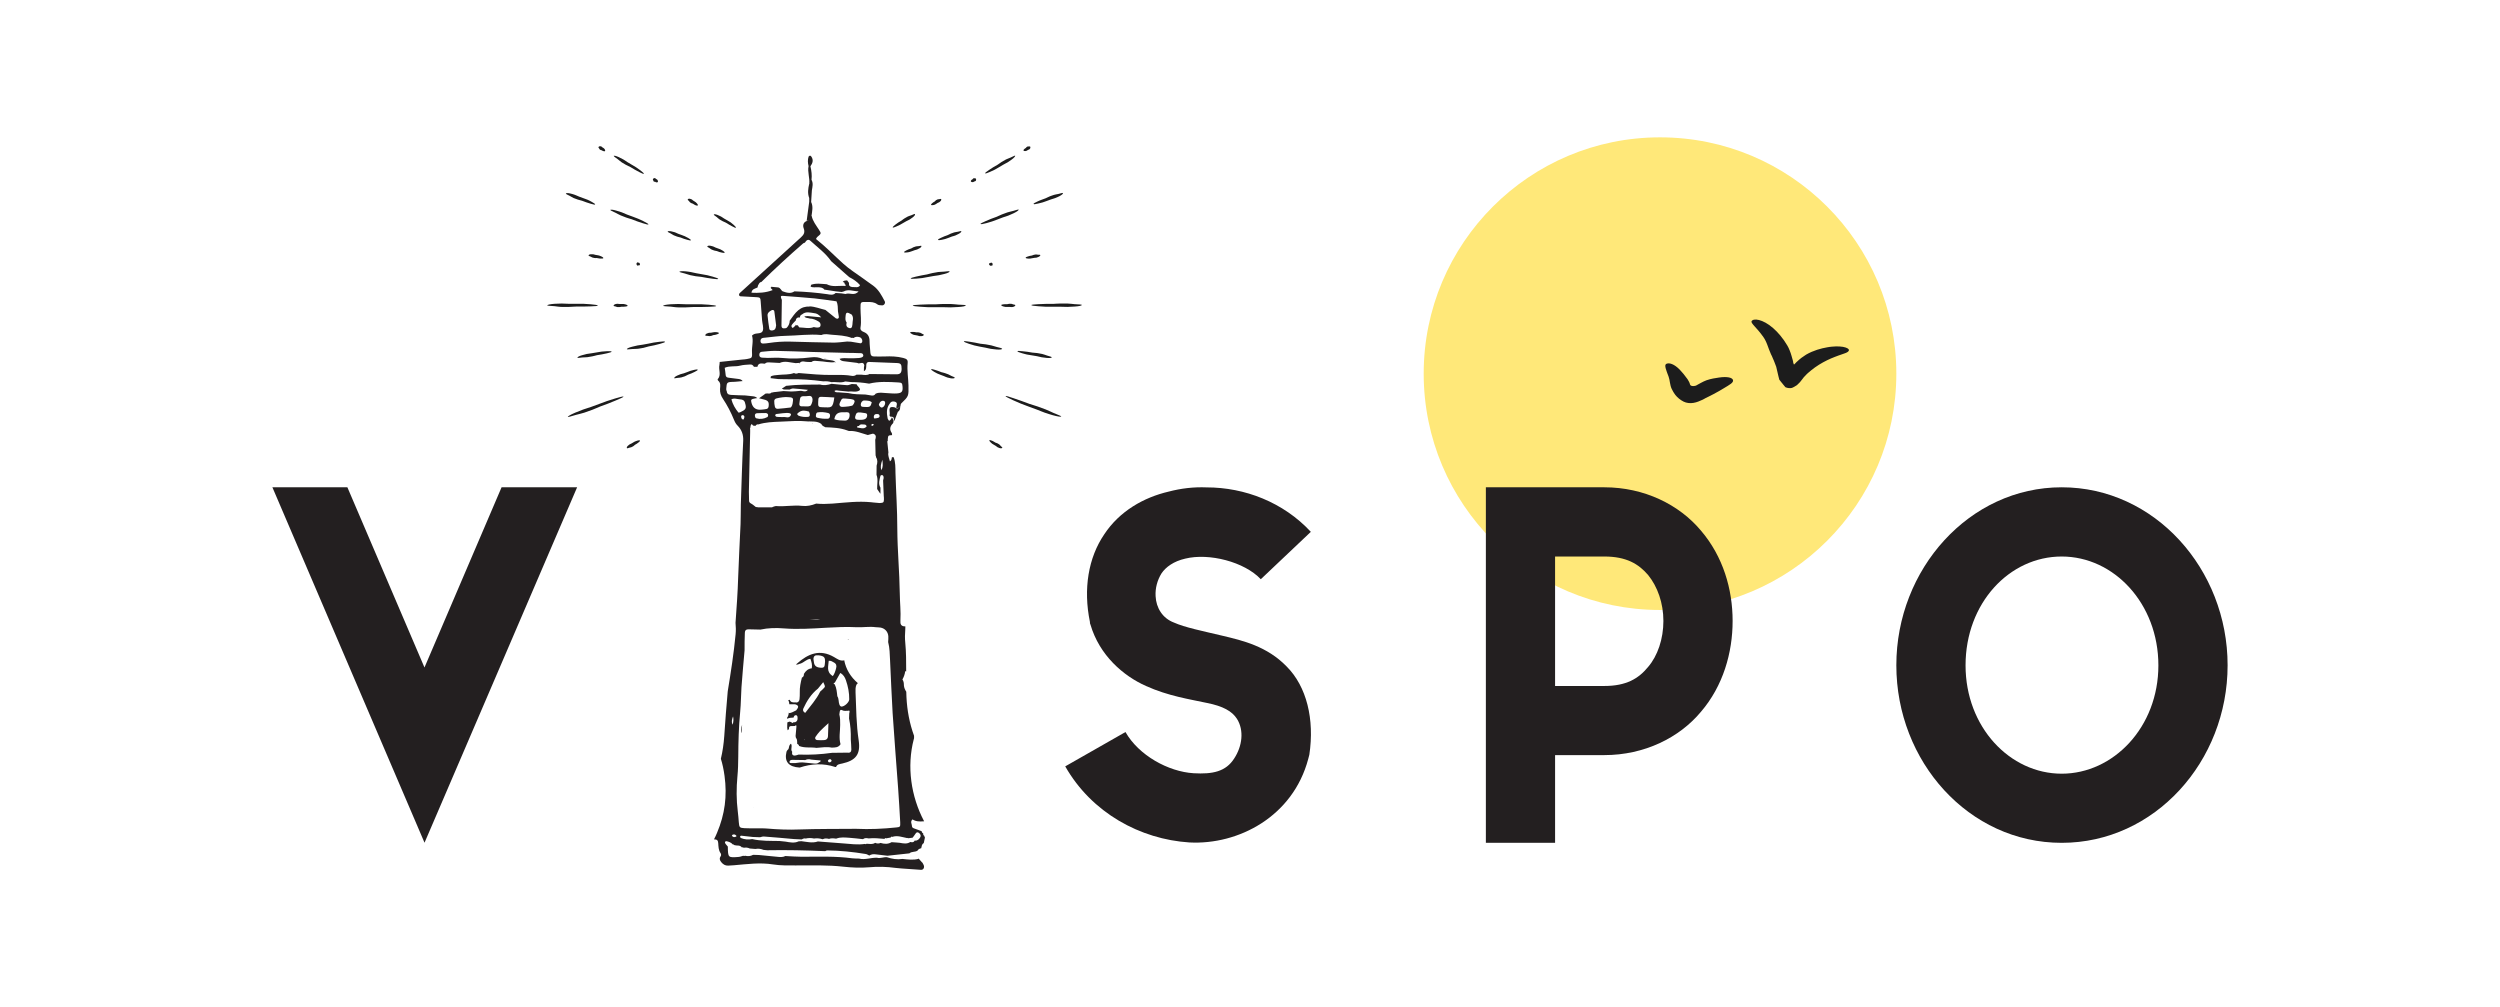 <?xml version="1.0" encoding="UTF-8"?>
<svg id="Layer_1" xmlns="http://www.w3.org/2000/svg" version="1.1" viewBox="0 0 273.04 110">
  <!-- Generator: Adobe Illustrator 29.7.1, SVG Export Plug-In . SVG Version: 2.1.1 Build 8)  -->
  <defs>
    <style>
      .st0 {
        fill: #1c1c1c;
      }

      .st1 {
        fill: #ffe879;
      }

      .st2 {
        fill: #231f20;
      }
    </style>
  </defs>
  <circle class="st1" cx="181.3" cy="40.81" r="25.81"/>
  <g>
    <g>
      <g>
        <path class="st2" d="M46.37,92.05l-16.62-38.83h8.19l8.42,19.68,8.42-19.68h8.25l-16.67,38.83h0Z"/>
        <path class="st2" d="M143.18,58.07l-5.48,5.19c-1.79-1.9-5.65-2.89-8.25-2.25-1.27.29-2.13.92-2.6,1.62-.46.75-.69,1.62-.64,2.48.06,1.27.75,2.42,2.02,2.89,1.15.52,3.12.92,5.31,1.44,2.19.52,4.85,1.15,6.98,3.35,2.19,2.19,3.06,5.77,2.48,9.64l-.06.23-.06.23c-1.67,6.29-7.62,9.4-12.98,9.12-5.37-.35-10.67-3.23-13.56-8.31l6.58-3.75c1.44,2.54,4.67,4.33,7.44,4.5,2.08.12,3.52-.17,4.44-1.62.87-1.33,1.1-3.06.29-4.33-.52-.81-1.5-1.38-3.29-1.73-1.85-.4-4.21-.75-6.64-1.85-2.48-1.1-5.08-3.35-6.06-6.69l-.06-.17v-.12c-.75-3.64-.17-7.04,1.56-9.58,1.67-2.54,4.33-4.04,7.04-4.67,1.33-.35,2.71-.52,4.15-.46,4.15,0,8.37,1.62,11.37,4.85h0Z"/>
        <path class="st2" d="M162.28,53.22h12.93c4.38,0,8.19,1.9,10.56,4.73,2.42,2.83,3.46,6.4,3.46,9.87s-1.04,7.1-3.46,9.92c-2.36,2.83-6.17,4.73-10.56,4.73h-5.37v9.58h-7.56v-38.83h0ZM169.84,74.92h5.37c2.42,0,3.75-.81,4.79-2.08,1.04-1.21,1.67-3.06,1.67-5.02s-.64-3.75-1.67-5.02c-1.04-1.21-2.37-2.02-4.79-2.02h-5.37v14.14h0Z"/>
        <path class="st2" d="M225.17,53.22c10.16,0,18.12,8.94,18.12,19.44s-7.96,19.39-18.12,19.39-18.06-8.89-18.06-19.39,7.96-19.44,18.06-19.44h0ZM214.67,72.67c0,6.75,4.85,11.83,10.5,11.83s10.56-5.08,10.56-11.83-4.85-11.89-10.56-11.89-10.5,5.08-10.5,11.89h0Z"/>
      </g>
      <g>
        <g>
          <path class="st0" d="M109.47,48.9c-.04.07-.15.08-.29.04-.07-.02-.14-.05-.22-.09-.07-.03-.12-.1-.19-.14-.07-.04-.14-.08-.2-.12-.07-.04-.14-.08-.2-.12-.07-.05-.13-.11-.18-.16-.1-.1-.16-.19-.13-.23s.11-.01.25.04c.07.02.14.06.21.1.07.03.13.08.2.12.07.04.16.04.22.08.07.04.14.08.2.12.07.05.11.13.17.18.11.09.18.15.16.19h0Z"/>
          <g>
            <path class="st0" d="M104.28,41.25c-.01.07-.18.1-.42.07-.11-.02-.25-.05-.39-.09-.12-.03-.24-.1-.37-.15-.12-.04-.25-.09-.37-.14-.12-.05-.25-.09-.37-.15-.13-.06-.25-.13-.35-.19-.2-.12-.33-.22-.31-.27.02-.05.17,0,.39.06.11.03.23.08.37.12.12.04.24.1.36.14.12.04.26.05.38.1.13.04.25.09.36.13.13.05.24.14.35.18.21.09.36.14.35.18h0Z"/>
            <path class="st0" d="M115.91,45.48c-.01.07-.38.02-.92-.13-.26-.07-.56-.17-.89-.28-.28-.09-.56-.23-.87-.34-.29-.1-.58-.21-.87-.32-.3-.12-.59-.22-.87-.33-.32-.13-.6-.26-.85-.37-.51-.23-.83-.4-.81-.45s.36.06.89.24c.26.08.55.19.87.3.28.1.57.21.87.32.29.11.6.17.88.28.3.11.59.22.87.32.32.12.6.28.85.38.51.21.85.34.84.38h0Z"/>
            <path class="st0" d="M100.89,36.57c-.01.08-.1.13-.24.14-.07,0-.14,0-.22,0-.07,0-.14-.05-.21-.06-.07-.01-.14-.02-.21-.04-.07-.02-.15-.02-.21-.04-.08-.02-.14-.06-.2-.09-.12-.06-.2-.12-.19-.17s.1-.06.23-.06c.06,0,.14,0,.22.01.07,0,.14.03.21.04.07.01.15-.02.22,0,.07.02.14.02.21.04.08.02.14.08.2.11.12.05.2.08.2.12h0Z"/>
            <path class="st0" d="M109.45,38.09c0,.08-.25.11-.62.08-.18-.01-.38-.04-.61-.07-.19-.03-.39-.09-.6-.13-.2-.04-.4-.07-.6-.11-.21-.04-.41-.08-.6-.13-.22-.06-.42-.12-.59-.18-.35-.11-.57-.22-.56-.27.01-.05.25-.01.61.04.18.03.38.06.6.1.19.04.39.08.59.12.2.04.41.03.6.07.2.04.41.07.59.11.22.05.41.13.58.17.35.08.58.14.58.18h0Z"/>
            <path class="st0" d="M114.87,39.02c-.01.08-.23.1-.56.07-.16-.01-.34-.04-.54-.07-.17-.03-.35-.09-.53-.12-.18-.03-.36-.06-.54-.09-.18-.04-.37-.06-.54-.09-.2-.04-.37-.1-.53-.14-.32-.09-.52-.17-.51-.22,0-.05.22-.04.55,0,.16.01.34.04.54.06.17.02.35.06.54.09.18.03.37.02.54.05.18.04.37.06.54.1.2.04.37.13.52.17.31.09.52.15.51.19h0Z"/>
            <path class="st0" d="M105.48,33.35c0,.08-.31.15-.82.18-.24.02-.52.03-.83.04-.26,0-.54-.02-.83-.02-.28,0-.56,0-.83,0-.29,0-.57,0-.83,0-.31-.01-.59-.03-.83-.05-.5-.03-.82-.08-.82-.13s.32-.07.82-.1c.24-.01.52-.02.83-.03.26,0,.54,0,.83,0s.55-.05.83-.04c.29,0,.57,0,.83,0,.3,0,.59.06.83.07.5.02.82.04.82.08h0Z"/>
            <path class="st0" d="M110.89,33.33c0,.08-.08.14-.21.18-.06.02-.14.03-.22.03-.07,0-.14-.02-.22-.02-.07,0-.14,0-.22,0-.08,0-.15,0-.22,0-.08-.01-.15-.03-.22-.05-.13-.03-.22-.08-.22-.14s.08-.07.21-.09c.06-.01.14-.02.22-.02.07,0,.14,0,.22,0,.07,0,.14-.04.22-.04.08,0,.15,0,.22,0,.08,0,.15.06.22.07.13.02.21.04.22.08h0Z"/>
            <path class="st0" d="M118.15,33.3c.01.08-.3.15-.78.18-.23.02-.5.03-.79.04-.25,0-.52-.02-.79-.02-.26,0-.53,0-.79,0-.27,0-.54,0-.79,0-.29-.01-.56-.03-.79-.05-.48-.03-.78-.08-.78-.13s.31-.07.78-.1c.23-.01.5-.02.79-.03.25,0,.52,0,.79,0s.53-.05.79-.04c.27,0,.54,0,.79,0,.29,0,.56.06.79.07.47.02.78.04.79.08h0Z"/>
            <path class="st0" d="M103.71,29.64c.02.07-.2.19-.57.28-.17.05-.38.1-.6.14-.19.04-.4.05-.61.09-.2.04-.41.08-.61.11-.21.03-.41.08-.61.11-.22.03-.44.04-.62.06-.37.03-.62.03-.63-.02-.01-.05.22-.11.58-.2.18-.04.38-.09.6-.13.19-.04.4-.07.61-.11.2-.04.4-.12.6-.15.21-.03.41-.08.61-.11.22-.03.44-.02.62-.04.37-.04.61-.07.62-.03h0Z"/>
            <path class="st0" d="M108.41,28.79c.01.07,0,.15-.02.19-.01.02-.03.03-.05.04-.02,0-.04-.02-.06-.01-.02,0-.04.01-.06.01-.02,0-.04.01-.06,0-.02,0-.04-.03-.06-.04-.04-.03-.07-.07-.08-.12-.01-.05,0-.07.04-.1.01-.01.03-.02.05-.03.02,0,.04,0,.06,0s.03-.05.05-.05.04,0,.06,0c.02,0,.05.05.07.06.04.02.06.03.07.07h0Z"/>
            <path class="st0" d="M113.62,27.84c.02.07-.06.16-.2.22-.06.03-.14.05-.22.08-.07.02-.16,0-.23.02-.08.01-.15.03-.23.04-.08.01-.16.03-.23.04-.09,0-.17,0-.24,0-.14,0-.24-.04-.25-.09-.01-.05.08-.09.21-.13.07-.02.14-.04.23-.07.07-.02.15-.02.23-.04.08-.01.15-.07.22-.08.08-.01.16-.03.23-.04.09,0,.17.03.24.03.14,0,.23,0,.24.04h0Z"/>
            <path class="st0" d="M100.63,26.86c.03.07-.05.17-.21.26-.07.04-.16.09-.26.13-.08.04-.19.04-.28.08-.09.03-.18.07-.27.1-.1.03-.18.07-.27.09-.1.03-.2.04-.29.05-.17.03-.3.02-.31-.03s.08-.1.24-.19c.08-.04.17-.08.26-.12.08-.03.18-.06.27-.09.09-.03.17-.11.26-.14.09-.03.18-.07.27-.09.1-.03.21-.01.3-.03.17-.03.28-.06.3-.02h0Z"/>
            <path class="st0" d="M104.99,25.25c.03.07-.09.19-.3.3-.1.06-.22.11-.35.17-.11.05-.25.07-.37.11-.12.04-.24.1-.36.14-.13.04-.25.1-.37.13-.14.04-.27.07-.38.09-.23.05-.39.06-.41,0s.12-.12.33-.22c.1-.05.22-.1.36-.16.11-.05.24-.09.36-.13.12-.04.23-.13.35-.17.13-.04.25-.09.37-.13.14-.04.28-.04.39-.07.23-.06.37-.09.39-.06h0Z"/>
            <path class="st0" d="M111.25,22.89c.03.07-.18.22-.52.39-.17.08-.37.17-.59.26-.19.08-.4.13-.6.2-.2.08-.4.16-.6.23-.21.07-.41.16-.6.22-.22.07-.43.13-.61.18-.37.1-.62.14-.64.09-.02-.05.21-.15.56-.31.17-.08.37-.16.59-.25.19-.08.39-.14.6-.22.2-.07.38-.19.58-.26.21-.07.41-.16.6-.22.22-.08.44-.1.62-.16.37-.11.6-.18.62-.15h0Z"/>
            <path class="st0" d="M116.09,21.09c.03.07-.12.2-.39.34-.13.07-.28.13-.45.2-.14.06-.31.09-.47.15-.15.06-.31.12-.46.17-.16.05-.31.12-.46.16-.17.05-.34.09-.48.12-.29.07-.48.1-.5.04-.02-.05.15-.13.42-.26.13-.06.28-.13.45-.19.14-.06.3-.11.46-.17.15-.06.29-.15.45-.21.16-.05.31-.12.46-.16.17-.06.35-.06.48-.1.28-.08.47-.13.48-.1h0Z"/>
            <path class="st0" d="M99.93,23.4c.04.06-.06.2-.26.35-.09.07-.21.15-.33.23-.11.07-.24.11-.36.18-.11.07-.23.14-.35.2-.12.07-.23.14-.35.2-.13.07-.26.12-.37.17-.22.1-.38.15-.41.11s.09-.15.28-.3c.09-.07.21-.15.33-.24.11-.07.23-.14.35-.21.11-.07.21-.18.33-.24.12-.07.24-.14.35-.2.13-.07.28-.09.39-.14.22-.1.37-.16.39-.13h0Z"/>
            <path class="st0" d="M102.79,21.74c.03.07,0,.16-.08.24-.04.04-.09.07-.14.11-.04.03-.11.04-.16.07-.05.03-.1.07-.15.1-.06.03-.1.07-.16.09-.06.03-.13.04-.19.05-.11.03-.2.01-.22-.03-.02-.05.03-.09.11-.17.04-.04.09-.07.14-.11.05-.03.1-.06.15-.09.05-.03.08-.1.13-.13.06-.03.11-.07.17-.09.07-.03.15-.01.2-.03.11-.03.19-.04.2,0h0Z"/>
            <path class="st0" d="M106.58,19.51c.04.07.04.14.01.2-.01.03-.03.05-.06.07-.02.02-.06.01-.09.03-.02.02-.05.03-.08.04-.03.01-.05.03-.08.04-.03,0-.07,0-.1,0-.06,0-.12-.03-.14-.07-.03-.05,0-.08.03-.13.02-.02.04-.04.07-.07.02-.02.05-.03.08-.04s.03-.07.06-.08c.03-.01.05-.03.08-.04.03-.01.08.02.11.02.06,0,.1,0,.12.02h0Z"/>
            <path class="st0" d="M110.87,16.99c.04.06-.1.23-.37.43-.13.09-.28.2-.45.31-.15.09-.32.16-.48.26-.16.09-.31.19-.47.28-.17.09-.32.19-.47.27-.18.09-.35.17-.5.23-.3.14-.51.2-.54.16-.03-.05.15-.17.42-.36.13-.09.29-.19.46-.3.15-.09.31-.18.47-.27.16-.09.29-.22.45-.31.16-.09.32-.19.47-.27.18-.09.36-.14.51-.21.29-.14.49-.24.51-.21h0Z"/>
            <path class="st0" d="M112.51,16.02c.04.06.03.15-.01.21-.02.03-.05.06-.09.09-.03.02-.08.02-.11.04-.03.02-.07.04-.1.06-.04.02-.07.05-.11.06-.04.01-.09.01-.13.02-.08,0-.14-.01-.17-.06s0-.08.06-.14c.02-.03.06-.06.09-.08.03-.02.07-.04.1-.06.03-.02.05-.08.08-.1.04-.02.07-.04.11-.06.04-.02.1,0,.14,0,.07-.01.12-.02.14,0h0Z"/>
          </g>
        </g>
        <g>
          <path class="st0" d="M68.47,48.95c-.04-.06,0-.17.11-.27.05-.05.11-.1.19-.15.06-.04.14-.06.21-.1.07-.04.13-.08.2-.12.07-.04.14-.09.21-.11.08-.03.16-.06.23-.08.14-.04.24-.05.27,0,.03.05-.04.11-.15.2-.05.04-.12.09-.19.14-.06.04-.13.08-.2.12-.07.04-.11.12-.18.15-.07.04-.14.08-.21.11-.08.04-.17.03-.24.06-.13.05-.22.08-.24.05h0Z"/>
          <g>
            <path class="st0" d="M73.64,41.3c-.02-.07.11-.18.32-.28.1-.05.23-.1.36-.15.11-.04.25-.06.37-.1.12-.04.24-.09.36-.13.13-.04.25-.1.36-.14.14-.04.27-.07.38-.1.23-.06.39-.07.41-.02.02.05-.11.12-.32.23-.1.05-.22.11-.36.17-.11.05-.24.09-.37.14-.12.05-.23.13-.36.18-.13.04-.25.09-.38.12-.14.04-.28.03-.4.05-.23.04-.39.06-.4.03h0Z"/>
            <path class="st0" d="M62.02,45.54c-.03-.07.29-.25.8-.47.25-.1.54-.22.86-.34.27-.1.58-.18.88-.29.29-.11.58-.22.87-.32.3-.11.59-.22.87-.32.32-.11.62-.2.88-.28.53-.16.89-.25.91-.2s-.31.19-.82.41c-.25.11-.54.22-.86.35-.27.11-.57.21-.87.32-.29.11-.57.26-.86.36-.3.11-.59.22-.87.31-.32.11-.64.16-.9.24-.53.16-.88.26-.9.22h0Z"/>
            <path class="st0" d="M77.03,36.63c-.01-.07.06-.16.18-.21.06-.03.13-.05.21-.07.07-.02.14,0,.22-.01.07-.01.14-.03.21-.04.07,0,.14-.03.21-.03.08,0,.16,0,.22.01.13.01.22.04.23.1s-.07.08-.19.13c-.06.02-.13.04-.21.06-.07.02-.14.02-.21.03-.07.01-.13.07-.21.08-.07,0-.14.03-.21.03-.08,0-.16-.03-.22-.03-.13,0-.22,0-.22-.04h0Z"/>
            <path class="st0" d="M68.47,38.14c-.02-.07.2-.18.56-.27.17-.04.37-.09.59-.14.19-.04.4-.05.6-.09.2-.04.4-.08.6-.11.21-.04.4-.09.59-.12.22-.03.43-.06.6-.08.36-.05.6-.06.62,0s-.21.12-.57.23c-.17.05-.37.1-.59.15-.19.04-.39.08-.6.12-.2.04-.39.12-.59.16-.21.03-.41.08-.6.1-.22.03-.43.01-.61.03-.36.03-.6.06-.61.02h0Z"/>
            <path class="st0" d="M63.06,39.08c-.02-.07.17-.19.49-.28.15-.05.33-.09.53-.14.17-.04.36-.04.54-.08.18-.03.36-.07.54-.09.19-.03.37-.07.54-.09.2-.02.39-.03.55-.04.33-.02.55,0,.55.05s-.2.1-.52.18c-.15.04-.33.07-.53.11-.17.03-.35.06-.54.09-.18.03-.35.11-.53.13-.18.03-.36.07-.53.09-.2.03-.39.01-.55.03-.32.04-.53.07-.54.03h0Z"/>
            <path class="st0" d="M72.43,33.41c0-.08.32-.14.82-.18.24-.01.52-.02.83-.03.26,0,.54.02.83.03.28,0,.56,0,.83,0,.29,0,.57,0,.83,0,.3.01.59.04.83.05.5.04.82.09.82.14s-.32.07-.82.09c-.24.01-.52.02-.83.02-.26,0-.54,0-.83,0-.27,0-.55.04-.83.04-.29,0-.57,0-.83,0-.3,0-.59-.06-.83-.08-.5-.03-.82-.05-.82-.08h0Z"/>
            <path class="st0" d="M67.02,33.39c0-.08.08-.14.21-.18.06-.02.14-.03.22-.03.07,0,.14.02.22.02s.14,0,.22,0c.08,0,.15,0,.22,0,.08.01.15.03.22.05.13.03.21.08.21.14s-.09.07-.22.09c-.06.01-.14.02-.22.02-.07,0-.14,0-.22,0s-.14.04-.22.04c-.08,0-.15,0-.22,0-.08,0-.15-.06-.22-.07-.13-.03-.21-.04-.22-.08h0Z"/>
            <path class="st0" d="M59.77,33.36c0-.08.3-.14.78-.18.23-.01.5-.02.79-.03.25,0,.52.02.79.03.26,0,.53,0,.79,0,.27,0,.54,0,.79,0,.29.01.56.03.79.05.48.04.78.09.79.14,0,.06-.31.07-.78.09-.23.01-.5.02-.79.02-.25,0-.52,0-.79,0-.26,0-.53.04-.79.04-.27,0-.54,0-.79,0-.29,0-.56-.06-.79-.08-.47-.03-.78-.05-.79-.08h0Z"/>
            <path class="st0" d="M74.2,29.7c0-.08.26-.1.63-.07.18.02.39.04.61.08.19.03.39.1.6.13.2.04.41.07.61.11.21.04.42.07.61.11.22.05.42.11.6.16.36.1.59.19.58.24-.01.05-.25.03-.62-.02-.18-.02-.39-.05-.61-.09-.19-.03-.4-.08-.61-.11-.2-.04-.41-.03-.61-.07-.21-.04-.41-.07-.61-.12-.22-.05-.42-.14-.59-.18-.36-.09-.59-.15-.59-.19h0Z"/>
            <path class="st0" d="M69.5,28.84c.01-.07.05-.14.09-.17.02-.01.04-.02.06-.02.02,0,.03.03.05.03s.04,0,.06.01c.02,0,.04,0,.05.01.02.01.03.04.05.06.03.04.04.09.03.14-.01.05-.03.07-.07.08-.02,0-.04.01-.06.01-.02,0-.03,0-.06-.01-.02,0-.04.04-.06.03-.02,0-.04,0-.05-.01-.02-.01-.03-.07-.04-.08-.03-.03-.05-.05-.04-.09h0Z"/>
            <path class="st0" d="M64.28,27.9c.01-.07.11-.13.26-.13.07,0,.15,0,.24,0,.07,0,.15.05.23.06.08.01.16.02.23.04.08.02.16.02.23.05.08.03.16.06.22.09.13.06.21.12.2.18-.01.05-.1.05-.25.05-.07,0-.15,0-.23-.02-.07,0-.15-.03-.23-.04-.08-.01-.16.02-.24,0-.08-.02-.16-.03-.23-.05-.08-.02-.15-.09-.22-.11-.13-.05-.22-.08-.21-.12h0Z"/>
            <path class="st0" d="M77.26,26.91c.02-.07.15-.1.33-.07.08.01.18.04.28.07.09.02.17.09.26.12.09.03.18.06.27.1.09.04.19.06.27.1.1.05.18.1.25.14.15.09.24.17.22.22-.02.05-.13.03-.3,0-.08-.02-.18-.04-.28-.07-.09-.03-.18-.07-.27-.1-.09-.03-.2-.02-.29-.06-.09-.04-.19-.07-.27-.1-.1-.04-.17-.12-.25-.17-.15-.08-.25-.14-.24-.17h0Z"/>
            <path class="st0" d="M72.91,25.3c.02-.07.19-.08.42-.03.11.02.24.06.38.1.12.04.23.11.36.16.12.04.25.09.36.13.12.05.25.09.36.14.13.06.25.13.35.18.21.11.33.21.31.26-.02.05-.17.01-.39-.05-.11-.03-.24-.07-.37-.11-.12-.04-.24-.09-.36-.14-.12-.04-.26-.05-.38-.1-.12-.05-.25-.09-.36-.14-.13-.06-.24-.15-.34-.2-.21-.1-.34-.17-.33-.21h0Z"/>
            <path class="st0" d="M66.65,22.94c.02-.07.28-.05.65.06.18.05.39.12.61.19.19.07.38.17.59.25.2.07.4.15.6.22.2.08.41.15.6.23.22.09.41.19.58.27.35.17.56.3.54.35-.02.05-.26-.02-.62-.13-.18-.06-.38-.12-.6-.2-.19-.07-.39-.15-.6-.23-.2-.07-.41-.11-.61-.19-.2-.08-.41-.15-.59-.23-.22-.09-.4-.21-.57-.29-.35-.16-.57-.26-.56-.3h0Z"/>
            <path class="st0" d="M61.81,21.14c.02-.07.23-.07.51,0,.14.03.3.08.47.14.15.05.29.13.45.19.15.06.31.11.46.17.16.06.32.11.46.17.17.07.31.15.44.22.26.14.42.25.4.3-.02.05-.2,0-.49-.08-.14-.04-.3-.09-.47-.15-.15-.05-.3-.11-.46-.17-.15-.06-.32-.07-.47-.13-.16-.06-.31-.11-.46-.17-.17-.07-.3-.18-.43-.24-.27-.13-.44-.21-.42-.25h0Z"/>
            <path class="st0" d="M77.95,23.44c.03-.07.2-.05.43.04.11.04.24.1.37.17.11.06.22.15.34.22.12.07.24.13.35.2.12.08.24.14.35.21.12.09.23.18.32.26.19.16.29.29.26.33-.03.04-.17-.03-.38-.14-.1-.05-.22-.12-.35-.19-.11-.06-.22-.14-.34-.21-.11-.07-.25-.1-.37-.17-.12-.07-.24-.13-.35-.2-.12-.08-.22-.19-.31-.26-.2-.14-.33-.23-.31-.27h0Z"/>
            <path class="st0" d="M75.11,21.79c.03-.07.12-.11.24-.08.06.01.12.03.18.06.06.02.1.08.15.12.05.03.11.06.16.1.05.04.11.06.15.1.05.04.09.09.13.13.07.08.12.16.09.21-.02.05-.1.03-.21,0-.05-.02-.11-.04-.17-.08-.05-.03-.1-.07-.15-.1-.05-.03-.13-.03-.17-.06-.05-.03-.1-.06-.15-.09-.05-.04-.08-.11-.12-.15-.08-.07-.14-.11-.13-.15h0Z"/>
            <path class="st0" d="M71.31,19.56c.04-.07.1-.11.17-.11.03,0,.06,0,.09.02.03,0,.04.05.07.07.03.01.05.03.08.04.02.02.06.03.07.05.02.03.04.06.05.09.03.06.03.12,0,.16s-.07.04-.12.04c-.03,0-.06-.01-.09-.02-.03-.01-.05-.03-.08-.05-.03-.01-.07,0-.1,0-.02-.02-.05-.03-.07-.05-.02-.02-.02-.08-.04-.11-.03-.05-.05-.08-.03-.11h0Z"/>
            <path class="st0" d="M67.02,17.04c.03-.07.25-.02.56.12.14.07.31.15.49.25.15.08.3.2.46.3.16.09.32.18.47.28.16.1.32.19.47.28.17.11.32.22.45.32.27.2.42.35.4.39-.03.05-.22-.05-.51-.19-.14-.07-.31-.16-.48-.26-.15-.08-.31-.18-.47-.28-.16-.09-.34-.15-.49-.24-.16-.1-.32-.19-.47-.28-.17-.11-.3-.25-.43-.34-.27-.19-.44-.31-.43-.35h0Z"/>
            <path class="st0" d="M65.37,16.06c.04-.07.11-.1.19-.09.04,0,.08.02.12.03.04.01.06.06.09.08.03.02.07.04.1.06.03.02.07.04.1.07.03.03.06.07.08.1.04.07.06.13.03.18s-.08.04-.15.02c-.04,0-.08-.02-.12-.04-.03-.02-.07-.04-.1-.06-.03-.02-.09,0-.12-.03-.03-.02-.07-.04-.1-.07-.03-.03-.04-.09-.07-.12-.05-.06-.08-.1-.06-.13h0Z"/>
          </g>
        </g>
        <g>
          <path class="st2" d="M88.4,23.9c.04-.13.09-.26.23-.32.07-.51.2-1.02-.04-1.52.02-.42.05-.85.08-1.27.06-.38.17-.77-.04-1.15.06-.5,0-.99-.12-1.48.24-.33.36-.68.1-1.06-.03-.05-.1-.1-.14-.1-.06,0-.14.06-.16.11-.11.34-.09.69,0,1.03-.14.65.15,1.28.07,1.93.02-.04.04-.07.07-.11-.01.04-.03.08-.07.11-.12.52-.2,1.04,0,1.56,0,.13,0,.27,0,.4-.09.7-.19,1.39-.28,2.09.17.01.25-.08.29-.22h0Z"/>
          <g>
            <path class="st2" d="M91.88,59.93h0s0,0,0,0h0s0-.01.01-.01c0,0-.01.01-.02.02h0Z"/>
            <path class="st2" d="M82.3,88.17s0-.01.01-.02c-.01,0-.02,0-.02,0,0,0,0,0,0,0,0,0,0,0,0,0,0,0,0,.01,0,.02h0Z"/>
            <path class="st2" d="M92.64,69.8s-.03.06-.05.09c.04,0,.07,0,.07-.02,0-.02-.01-.05-.02-.07h0Z"/>
            <path class="st2" d="M91.88,59.93s.03.02.04.03c.01,0,.02-.02.03-.03h-.07s0,0,0,0Z"/>
            <path class="st2" d="M96.49,58.67l.08-.04s-.06.02-.09.02c0,0,0,.01,0,.02h0Z"/>
            <path class="st2" d="M89.49,64.67s0,0,0,.01c.03,0,.07,0,.1,0,0,0,0,0,0,0h-.1,0Z"/>
            <path class="st2" d="M85.75,63.43s0,0,0,0h0s0,0,0,0Z"/>
            <path class="st2" d="M88.7,46.31s.03-.04.04-.05c-.03-.01-.06-.02-.08-.04.01.01.03.02.04.03,0,.02,0,.04,0,.06h0Z"/>
            <path class="st2" d="M83.41,55.63s.02.03.03.04h0s-.02-.03-.03-.04h0Z"/>
            <path class="st2" d="M94.88,91.73h0s0-.01,0-.02c0,0,0,.01,0,.02Z"/>
            <path class="st2" d="M100.71,94.2c-.12-.14-.24-.28-.36-.41-.59.17-1.19.08-1.78.02-.59.09-1.15,0-1.71-.19h0c-.36-.03-.71.16-1.07.06h0c-.66-.03-1.31.26-1.97.09-.25-.01-.5,0-.74-.03-1.83-.25-3.68-.17-5.52-.17-.6,0-1.2-.05-1.8-.08h0c-.29.16-.61.11-.91.08-.65-.06-1.3-.12-1.96-.19-.21,0-.43-.01-.64-.02-.28.16-.58.17-.88.1l-.1.03-.1-.03h0c-.06.02-.11.03-.16.05-.11.04-.23.07-.34.08-1.16.09-1.16.08-1.18-1.13-.1-.13-.23-.25-.3-.39-.05-.09.04-.22.14-.2.26.05.52.14.71.36.06-.02.11,0,.14.06.08.02.16.03.24.05.23,0,.45,0,.6.21h.02c.07-.03.13-.02.19.04.23-.05.45-.02.66.08.21.02.41.03.62.05.31-.07.6-.01.88.1.13.01.27.02.4.04,2.11-.04,4.23.01,6.34.1.07-.03.13-.08.19-.08,1.42.01,2.83.16,4.23.39.14.02.26.11.39.17h0c.22-.15.46-.17.72-.13.42.05.85.1,1.27.15.8-.09,1.59-.17,2.39-.26.25-.23.62-.11.89-.3h0c.08-.16.24-.22.4-.26h0c.06-.21.05-.44.28-.56h0c.04-.21.09-.42.13-.62-.06-.04-.08-.09-.04-.15-.12-.06-.17-.16-.15-.29h0c-.1-.05-.16-.12-.16-.23-.27-.1-.53-.22-.8-.3-.15-.05-.27-.11-.27-.27,0-.23-.22-.47.06-.73.36.24.78.25,1.21.21.02,0,.04,0,.06,0-1.44-2.72-1.91-5.99-1.13-8.97.01-.04.02-.07.03-.11,0-.09,0-.17,0-.26-.49-1.34-.76-2.77-.83-4.23,0-.19-.01-.38-.02-.58h0c-.13-.21-.24-.43-.26-.7,0-.22-.02-.45-.16-.64.15-.28.27-.58.3-.9.04,0,.08,0,.11.02,0-1.05,0-2.1-.1-3.14-.05-.48-.04-.95,0-1.43,0-.12,0-.23.01-.35,0,0-.01,0-.02,0-.45.01-.55-.25-.52-.62.06-1-.06-1.99-.07-2.99-.03-2.35-.26-4.71-.27-7.06,0-2.04-.14-4.07-.2-6.11-.01-.57.01-1.15-.2-1.7-.06,0-.13,0-.19,0h0c-.04.15,0,.34-.22.45-.07-.33-.24-.62-.16-.96-.04-.36-.08-.72-.11-1.08h0c-.03-.07-.02-.14.04-.2-.01-.06-.01-.12,0-.19.04-.4.05-.4.47-.43h0c0-.07-.01-.14-.02-.21-.29-.39-.22-.75.11-1.07h0s.07-.1.05-.16c-.03-.17,0-.37-.17-.49h0s-.07.11-.07.17h0c-.21.25-.23.25-.38-.04-.11-.56-.17-1.12.21-1.62.04-.06.08-.12.13-.17.16-.12.33-.1.5-.04.16.06.18.19.15.34-.02.1-.04.21-.06.31.08,0,.15.01.22.02h0c.08-.06.16-.13.24-.19.02-.1.02-.24.08-.3.84-.81.82-.81.8-1.97-.02-.82-.17-1.63-.09-2.45.04-.36-.11-.46-.49-.56-.66-.17-1.33-.19-2.01-.16-.39.02-.79,0-1.18,0-.26,0-.37-.14-.39-.4-.02-.43-.09-.85-.09-1.28,0-.49-.2-.83-.65-1-.22-.09-.38-.22-.34-.47.12-.71,0-1.42,0-2.13s0-.68.75-.67c.39,0,.76,0,1.09.26.13.1.33.1.51.11.22.02.4-.25.3-.44-.33-.63-.66-1.27-1.26-1.71-.37-.27-.76-.53-1.13-.81-.72-.52-1.49-1-2.14-1.59-1-.9-1.93-1.87-2.98-2.7.06-.11.09-.18.14-.22.44-.37.46-.37.17-.81-.3-.47-.66-.91-.78-1.48-.52-.16-.17.54-.52.54-.4.13-.47.49-.36.78.17.45.04.71-.29,1.01-2.2,1.99-4.39,3.99-6.58,5.99-.05.05-.12.09-.15.15-.03.05-.05.14-.03.19.02.05.1.11.15.11.6.04,1.21.06,1.81.1.33.02.38.09.4.48.04.68.09,1.35.15,2.03.03.39.19.81.08,1.15-.14.4-.71.2-1.04.42-.03.02-.06.04-.14.11.18.59-.04,1.22,0,1.86.04.64-.06.59-.55.7-.17.04-.35.04-.53.06-.81.09-1.62.17-2.45.26-.01.14-.01.25-.03.34-.12.51.24,1.08-.19,1.55-.02.02.02.13.06.16.3.25.22.59.2.9-.02.4.08.72.32,1.08.47.71.87,1.47,1.19,2.26.11.27.21.47.42.68.44.45.63.98.6,1.64-.12,2.32-.18,4.64-.26,6.96-.02.71,0,1.43-.03,2.14-.08,1.93-.2,3.86-.26,5.78-.05,1.67-.17,3.34-.29,5,.04.43.05.85.01,1.25-.2,2.1-.52,4.16-.86,6.23-.15,1.63-.27,3.27-.38,4.9-.06.85-.18,1.68-.37,2.47.18.58.31,1.2.4,1.87.3,2.2.04,4.18-.82,6.22-.1.24-.21.48-.33.71.32,0,.44.1.46.4.03.39.02.78.27,1.13.05.07.06.23.01.3-.18.25-.12.46.06.67.19.23.42.38.74.37.21-.01.43-.02.64-.04,1.42-.12,2.84-.32,4.27-.09.81.13,1.64.11,2.46.11,1.75,0,3.5-.06,5.25.14.93.1,1.85.14,2.78.06.97-.09,1.93-.06,2.89.07.21.03.43.04.64.06.71.05,1.43.1,2.14.15.22.01.37-.18.32-.43-.03-.13-.12-.25-.18-.38v.02ZM99.08,91.54l.06-.03.05.04c.16-.02.32-.04.48-.06.1-.14.22-.27.3-.41.11-.19.24-.24.41-.1.14.12.23.28.13.46-.13.21-.29.39-.58.37h-.04c-.1.22-.28.19-.46.15h-.01c-.36.24-.75.16-1.14.09-.11-.01-.21-.02-.32-.03h0c-.19-.01-.38-.03-.56-.04h-.03c-.38.23-.79.21-1.2.08-.2.09-.39.08-.59-.01-.29.2-.61.11-.93.1l-.09.05-.1-.03c-.8.12-1.6,0-2.4-.06-.91-.06-1.82-.14-2.73-.21-.61.21-1.21.04-1.81-.03-.1,0-.2.02-.3.02-.47.22-.94.11-1.41.03-.22-.02-.45-.04-.67-.07h0c-1-.02-2.01.02-2.99-.21-.42.08-.84.05-1.24-.12-.04-.02-.09-.11-.08-.16,0-.04.09-.1.13-.09.42.04.84.09,1.26.14.27.01.53.02.79.03.14-.03.28-.09.41-.08,1.1.08,2.21.18,3.31.28.28.01.56.03.84.04h0c.13-.09.27-.14.43-.1h0c.3-.07.6-.07.9,0h0c.32-.05.64-.02.95.08h0c.22-.12.45-.1.69-.04.24-.09.49-.07.73-.03h.07c.47-.19.96-.12,1.45-.09.49.03.97.1,1.46.15h0c.19-.15.4-.13.61-.08.59-.07,1.17,0,1.75.05.03-.09.09-.11.17-.06.17-.03.33-.06.5-.09.03-.09.08-.12.17-.07.56-.19,1.08.03,1.62.13h0ZM97.2,59.64v.06s-.04-.01-.04-.01l.04-.05ZM96.77,64.72c0,.07,0,.14,0,.21h0c.07.2.19.39.07.61,0,.46.02.92.02,1.38,0,.19-.09.34-.29.4h0c-.73.19-1.45.02-2.17-.05-.19,0-.39,0-.58-.01h0c-.2.22-.46.17-.7.13-.79,0-1.58,0-2.36-.01h0c-.08.01-.15.03-.23.04h0c-.22.12-.44.14-.68.07h0c-.05.02-.1.03-.16.04-.25.18-.55.15-.83.12-.67-.06-1.35-.14-2.02-.22-.73,0-1.47-.01-2.2-.02h0c-.7,0-1.4.01-2.1.02-.97.1-.99.09-1.05-.79-.04-.6-.06-1.2.18-1.77h0c-.24-.5-.05-1.02-.06-1.53-.01-.52.11-1.04.18-1.55-.06-.06-.06-.12,0-.18-.02-.04-.03-.08-.04-.12-.15-.48-.09-.96-.01-1.44,0-.07,0-.14,0-.22h0c-.14-.7,0-1.4,0-2.1,0-.42.09-.83.02-1.26-.06-.34.1-.62.48-.7h0c.13-.21.36-.15.55-.19h0c0-.06-.01-.11-.06-.16h0c-.07,0-.14-.02-.2-.06h0c-.17-.13-.33-.28-.51-.37-.15-.08-.21-.17-.21-.32,0-.32-.02-.64-.02-.96.04-2.18.09-4.35.14-6.53h0c0-.1,0-.2,0-.29-.03-.07-.02-.13.02-.19.01-.07.02-.14.03-.21h0c.08-.28.18-.13.27-.01.09.01.18.02.26.03h0c.08-.12.17-.19.32-.16.78-.24,1.59-.27,2.4-.3.98-.04,1.97-.13,2.96-.03.05.04.11.06.17.08-.06-.03-.12-.05-.17-.08.51.03,1.05-.06,1.51.28.08.2.26.27.44.36h0c.81.03,1.63.06,2.4.35.07.02.14.07.2.06.72-.05,1.37.26,2.04.44h0c.17-.05.34-.09.51-.14h0s.09-.01.13.01c.31.15.25.39.17.65h0c.01.57.03,1.14.04,1.71.03.06.05.13.05.2.19.29.16.6.06.92,0,.33,0,.67-.01,1,.2.51.05,1.03.07,1.55h0c.11.16.22.31.32.47l.04.03v-.65c-.26-.43-.1-.86,0-1.29.01-.04.1-.09.16-.09.05,0,.13.05.15.1.07.17.03.33-.02.5h0c.02.56.05,1.11.07,1.67.01.14.03.28.02.42-.02.32-.06.34-.47.37h0c-.23-.02-.45-.04-.68-.06h0c-.09-.01-.17-.02-.26-.03-1.41-.14-2.81.04-4.21.15-.6.04-1.19.06-1.78,0h0c-.49.2-1.02.31-1.53.25-.95-.11-1.89.1-2.83.02-.13-.01-.27.07-.4.1h0c-.03.07-.05.14-.08.21.29.16.67.05.93.3.38.04.76.08,1.14.12h0c.16-.05.33-.14.48-.13.58.03,1.17.1,1.75.16h0c.34-.02.69-.04,1.03-.07h0c.67-.13,1.32.03,1.98.1.37-.12.74-.2,1.13-.07.26-.04.52-.11.78.01.64-.21,1.29-.13,1.93-.02h0c.24-.14.48-.17.67.08h.01c.41.16.43.19.4.66h0c.02.05.03.1.04.15.16.59.01,1.19,0,1.79.13.42.18.86.1,1.3.14.64.08,1.28,0,1.92.13.37.17.75.08,1.14h0c.07.14.07.28,0,.42.17.43.12.87.02,1.31h-.01ZM82.45,45.41c-.03-.17.08-.27.23-.28.28-.02.57-.01.92-.02,0,0,.07-.01.13.02.09.04.18.11.16.24-.01.06-.03.16-.08.18-.39.21-.8.26-1.23.13-.07-.02-.12-.17-.14-.26h0ZM84.79,45.5c-.05,0-.13-.09-.13-.13,0-.05.06-.14.11-.15.24-.04.49-.06.73-.09.66-.08.98,0,.87.22-.19.4-.56.15-.85.2-.07.01-.14-.01-.08,0-.31-.01-.49,0-.66-.03h0ZM86.31,44.51c-.45.06-.91.1-1.37.14-.16.01-.28-.09-.31-.23-.05-.2-.07-.42-.07-.62,0-.14.09-.25.25-.29.45-.11.9-.16,1.18-.14.61.02.67.09.6.52-.02.14-.03.28-.09.41-.03.09-.12.21-.19.22h0ZM88.35,44.96s.05.11.07.17c.05.18.05.38-.18.4-.35.03-.7,0-1.03-.13h0c-.2-.17-.19-.2.04-.37.35-.27.72-.19,1.09-.08h0ZM87.3,44.12c.01-.18.05-.35.07-.53.02-.21.14-.31.35-.32.11,0,.21,0,.32,0,.24,0,.54-.13.66.16.11.27,0,.56-.13.82-.04.07-.17.12-.26.13-.18.02-.36,0-.51,0-.09,0-.17,0-.24,0-.16,0-.27-.09-.26-.26h0ZM90.46,45.11c.15.04.21.16.19.32-.01.16-.08.29-.23.3-.21.02-.43,0-.59-.01-.23-.04-.41-.05-.58-.1-.09-.03-.17-.11-.14-.24.02-.14.02-.31.19-.34.39-.07.78-.02,1.16.07h0ZM89.36,43.9c0-.11.01-.21.02-.32.02-.17.13-.24.29-.24.46.01.91.04,1.45.07-.16,1.26-.36,1.08-1.27,1.07-.47,0-.52-.09-.49-.58h0ZM92.98,43.6c.13.02.28.03.35.18.05.11-.14.5-.28.53-.24.06-.48.1-.72.11-.23,0-.55.11-.64-.18-.05-.16.11-.39.2-.58.1-.2.3-.13.47-.13.1,0,.21.02.31.03h0c.1.01.21.02.31.03h0ZM92.33,45.02c.21,0,.45-.03.46.27.02.4-.19.66-.51.65-.38-.02-.77,0-1.16-.16.14-.8.68-.77,1.21-.75h0ZM94.98,44.4c-.17.08-.4.05-.61.04-.17,0-.36,0-.36-.25,0-.23.16-.43.35-.45.1,0,.21,0,.3.01.11.02.22.02.32.05.09.03.23.12.23.15-.05.16-.1.38-.22.44h0ZM95.35,46.3c.08.02.09.1.03.15-.04.04-.11.05-.17.08-.01-.06-.05-.13-.03-.17.02-.04.11-.07.16-.06h0ZM94,45.05c.14.01.28.03.42.06.14.02.29.03.29.23,0,.19-.07.35-.24.43-.19.09-.45.1-.84.07-.2-.02-.28-.15-.22-.37.1-.39.2-.46.59-.42h0ZM94.65,46.58c-.31.35-.68.14-1.03.11,0,0-.02-.12,0-.13.06-.03.13-.03.19-.04.1-.18.27-.19.45-.16.17,0,.35-.01.39.22h0ZM96.29,44.51c-.14,0-.35-.25-.29-.37.09-.21.21-.38.46-.37.06,0,.15.04.18.09.12.24-.1.65-.35.65h0ZM96.26,51.36c-.12-.37-.06-.65.11-1.15.06.54.07.82-.11,1.15ZM96.06,45.39c.03.11-.03.2-.13.24-.09.04-.2.04-.43.08,0,0-.08-.09-.07-.19,0-.09.05-.2.12-.25.07-.05.19-.05.29-.05.11,0,.19.06.22.17h0ZM82.07,32c.03-.44.39-.47.66-.6h0c.02-.08.04-.15.06-.23.1-.14.13-.35.36-.37,1.48-1.46,3.01-2.86,4.57-4.22.05-.04.13-.05.19-.08.14-.24.35-.43.59-.21.78.72,1.66,1.34,2.27,2.23h0c.66.58,1.32,1.16,1.97,1.74h0c.45.23.86.5,1.19.88h0c-.1.23-.31.24-.51.22-.23-.02-.49.05-.66-.17-.04-.04-.03-.13-.04-.19.02-.05.01-.1-.02-.14-.06-.08-.12-.16-.18-.24h-.01c-.17.02-.35,0-.47.17l.03.02h0c.13,0,.19.08.18.2v.02c.05.03.12.07.12.1,0,.11-.09.11-.18.09-.64-.03-1.29.15-1.9-.18h0c-.57-.03-1.14-.14-1.7.06h0c-.02.07-.04.13-.06.2h0c.27.14.56.05.84.07.25.02.5.03.66.26h0c.42.06.84.12,1.25.19h0c.22.02.43.04.65.07h0c.07-.02.15-.04.22-.06h0c.51-.28,1.01-.02,1.62-.01-.46.55-1,.1-1.42.29h0c-.15-.02-.3-.05-.45-.07-.2-.01-.4-.02-.6-.04h-.04c-.27.27-.59.18-.9.13-1.19-.17-2.39-.27-3.59-.31h0c-.43.29-.88.14-1.28,0-.16-.06-.24-.38-.5-.43h0c-.26-.02-.52-.05-.77-.07v.08s-.07.03-.07.03c.07.08.15.16.24.25-.76.3-1.53.33-2.34.29h0ZM92.35,34.55c.03-.47.15-.5.66-.2h0c.28.35.08.72.09,1.08-.03.36-.14.47-.38.39-.3-.1-.32-.32-.25-.59h0c-.17-.21-.14-.45-.12-.69h0ZM88.43,34.79c.36,0,.68.15.98.33.16.09.24.27.2.45-.05.22-.25.2-.42.2-.1,0-.2-.03-.31-.05h0c-.51.21-1.04.05-1.56.04-.06,0-.12-.15-.18-.23-.08,0-.16,0-.25-.01-.02-.02-.05-.05-.07-.07,0,0,0,.02,0,.03l.07.04c-.07.07-.12.16-.2.22-.05.04-.12.05-.17.07-.03-.08-.11-.18-.08-.24.04-.12.14-.21.22-.31h0c.09-.09.17-.18.26-.27h0c0-.16.09-.27.25-.32h0c.07,0,.13,0,.2,0-.01-.17.08-.27.22-.33.01-.01.02-.02.03-.02.4-.33.85-.18,1.29-.12.29.02.51.15.78.46-.59-.06-1.03-.1-1.47-.14h0c-.12.01-.25.02-.37.03h0c.13.23.39.15.58.24h0ZM88.43,33.48c-.48-.02-.88.1-1.25.41-.38.32-.64.74-.93,1.13,0,.3-.12.55-.31.76-.07.08-.26.09-.39.08-.16-.02-.2-.16-.2-.31.02-.93.03-1.87.04-2.8-.16-.33-.14-.46.07-.44,1.17.09,2.34.17,3.51.28.78.08,1.55.21,2.39.32.16.33.14.72.16,1.1h0c.03.21.08.42.1.63,0,.05-.05.14-.1.16-.05.02-.13,0-.2-.02-.03,0-.06-.04-.09-.06-.36-.29-.72-.58-1.08-.87-.58-.13-1.13-.37-1.74-.39h0ZM84.77,35.49c-.03.44-.17.57-.41.6-.14.02-.31-.01-.34-.17-.08-.48-.14-.97-.19-1.46-.02-.28.19-.44.41-.56.12-.07.3-.08.33.11.08.55.14,1.11.19,1.48h0ZM83.24,36.93c.09-.04.21-.04.31-.05.74-.07,1.48-.19,2.22-.2,1.31-.02,2.62-.22,3.94-.09h0c.38-.17.77-.06,1.15-.03.73.06,1.47.08,2.16.35.07-.03.13-.02.19.01.21-.16.44-.17.69-.09.15.05.21.16.26.29.07.18-.03.39-.2.37-.34-.05-.68-.11-1.02-.17-.14,0-.28-.02-.42-.02h0c-.26.03-.52.05-.78.08-.21.01-.42.04-.64.04-1.6-.03-3.2-.06-4.79-.11-.79-.02-1.56.03-2.34.15-.21.03-.42.06-.63.06-.15,0-.27-.06-.28-.24-.01-.16.04-.29.18-.35h0ZM79.32,42.64c0-.07-.01-.14,0-.21.06-.56.01-.71.64-.72.38,0,.77-.06,1.15-.09h0c-.13-.18-.32-.22-.53-.24-.26-.03-.53-.07-.79-.1-.23-.04-.52.01-.54-.36-.01-.24-.07-.48-.1-.75.56-.25,1.15-.09,1.7-.24.34-.09.7-.09,1.06-.12.19-.02.34.07.43.25.13,0,.26,0,.38,0h0c.1-.45.45-.37.76-.34h.06c.13-.14.3-.15.48-.14.38.02.76.04,1.13.06.59-.27,1.17-.03,1.75.02.15-.01.29-.02.44-.03l-.03.06h0s.04,0,.07,0c-.01-.02-.02-.04-.03-.06.26-.29.58-.08.87-.1.13,0,.27,0,.4.01h0c.24-.21.53-.11.8-.1.61.02,1.2.21,1.82.1-.16-.17-.38-.18-.59-.21-.25-.03-.49-.07-.74-.1-.43-.22-.88-.26-1.35-.2-1.06.14-2.13.17-3.2.06-.49-.05-1,0-1.5,0-.21,0-.43-.01-.64-.03-.21-.02-.31-.14-.29-.36.02-.16.1-.26.26-.28.5-.04.99-.11,1.49-.1,1.35.02,2.7.08,4.05.12,1.28.04,2.56.07,3.84.1.43.01.85,0,1.28.03.16,0,.37-.03.43.21.04.16-.11.29-.46.32-.36.03-.71.03-1.07.03-.35,0-.71-.06-1.06.06h0c.12.21.33.25.54.27.46.05.91.11,1.37.17h0c.06.02.12.04.19.06h0c.22-.01.5-.2.6.18h0c.01.07,0,.14-.03.21,0,.16,0,.31-.01.46h0c.28-.14.25-.4.26-.65,0-.19.06-.35.29-.36,1.02.04,2.05.07,3.07.12.41.02.5.14.5.63,0,.42-.14.6-.55.6-.99,0-1.97-.02-2.96-.03-.28.16-.58.1-.88.07h0c-.18,0-.36,0-.54,0-.29.24-.62.1-.92.07-.53-.05-1.06-.05-1.59-.04-1.28.03-2.55-.11-3.82-.21-.17.08-.33.1-.49,0-.56.21-1.15.14-1.72.21-.27.03-.55.03-.81.15h0c-.01.07-.03.13-.03.2h0c.28.04.55.07.83.1.39,0,.77.03,1.16.02,1.26-.03,2.52.06,3.77.23h0c.3-.03.6,0,.89.09.5-.06,1.01.12,1.51-.08h0c.22.02.43.04.65.07.66,0,1.3.06,1.95.17,1.06-.26,2.13-.19,3.2-.13.37.02.42.08.45.44.05.54-.07.72-.61.76-.39.03-.78-.02-1.17-.04-.39-.02-.78-.11-1.16.07h0c-.1.17-.25.22-.42.2-.23-.03-.46-.07-.69-.11h0c-.63-.02-1.26-.01-1.88-.16h0c-.35-.03-.7-.05-1.05-.08h0c-.1,0-.21,0-.31-.02-.06-.01-.1-.08-.15-.13.06-.03.13-.07.19-.07.1,0,.21.03.31.04.35.03.7.07,1.05.1.41-.07.86.14,1.24-.17.02-.29-.29-.39-.36-.63-.18-.01-.35-.02-.53-.03h0c-.17.04-.34.14-.51.13-.57-.03-1.14-.1-1.7-.15-.41.13-.83.2-1.25.08h0c-1.24.01-2.48-.01-3.71.14h0c-.16.1-.31.2-.47.3h0c.07.03.13.06.2.1.21,0,.42,0,.63.01h0c.13-.04.27-.13.4-.12.53.03,1.05.09,1.62.15-.29.32-.59.07-.87.11-.31.05-.64.05-.95.07h0c-.28-.02-.57-.03-.85-.05-.28.03-.56.07-.85.1h0c-.08,0-.15.01-.23.02h0l-.09.04-.1-.02c-.13.14-.29.16-.47.12-.08,0-.15.02-.23.02h0c-.07.05-.14.11-.21.16-.16.12-.33.23-.49.35.17.04.34.09.52.13.46.11.58.27.53.73-.02.15-.08.28-.24.31-.17.04-.35.05-.53.07-.58.07-.95-.17-1.1-.72-.1-.38-.07-.42.41-.51.07-.01.14-.02.21-.03h0c-.16-.17-.37-.19-.58-.21-.25-.02-.49-.06-.73-.08h0c-.53-.02-1.05-.02-1.58-.06-.31-.02-.43-.17-.45-.47h0ZM80.66,45.07c-.35-.42-.63-.9-.78-1.45.29-.17.52-.05.76-.03.6.05.69.14.79.64.08.4-.02.54-.62.81-.03.01-.07,0-.14.02ZM80.94,45.54c0-.12.05-.21.18-.2.12.01.19.1.18.22-.01.09-.08.26-.11.26-.16,0-.23-.13-.24-.28ZM80.54,84.78c.07-.7.08-1.42.09-2.12.01-1.64.05-3.28.21-4.92.09-.89.08-1.78.14-2.67.1-1.35.22-2.7.34-4.05,0-.64,0-1.28.03-1.92,0-.26.16-.38.42-.37.43.01.85.02,1.28.03.84-.18,1.7-.2,2.55-.13,1.54.12,3.07.02,4.6-.07,1.1-.06,2.21-.12,3.31-.06.71.04,1.42-.1,2.13,0,.18.02.36.01.53.04.48.09.81.45.85.94.02.21-.01.42-.02.64.18.66.17,1.33.21,2,.1,1.92.16,3.84.28,5.76.18,2.74.4,5.47.6,8.2.09,1.24.16,2.49.23,3.74.02.48-.01.51-.43.55-1.45.15-2.91.22-4.37.15-.07,0-.14,0-.22,0-2,.02-4,0-5.99.07-1.18.05-2.35,0-3.53-.1-.39-.04-.79-.01-1.18-.02-.43,0-.86,0-1.29-.02-.54-.03-.57-.09-.62-.65-.03-.39-.06-.78-.11-1.17-.16-1.28-.16-2.55-.04-3.84h0ZM80.38,91.23c.07.07.08.11-.01.15-.17.08-.32.06-.43-.1-.01-.02.04-.11.08-.12.13-.05.25-.04.36.07h0ZM80.06,78.24c.07.28.05.58-.04.91-.17-.32-.06-.61.04-.91Z"/>
            <path class="st2" d="M85.93,31.59s-.04-.03-.06-.06h0s.03.05.06.06h0Z"/>
            <path class="st2" d="M82.84,40.19s0,0,0,0h0s0,0,0,0h0Z"/>
            <path class="st2" d="M83.04,41.58s-.02,0-.03,0c0,0,0,.01,0,.01,0,0,.01-.01.02-.02h0Z"/>
            <path class="st2" d="M84.73,39.94s0,0,0,0h.01s0,0,0,0h0Z"/>
            <path class="st2" d="M91.23,39.6s.03,0,.05,0c-.01-.03-.03-.06-.04-.09v.08h-.01Z"/>
            <path class="st2" d="M89.91,39.21c.12-.02.25-.04.37-.06-.12,0-.25.01-.37.06Z"/>
            <path class="st2" d="M89.49,64.66h0s.02-.02.03-.03c0,0-.02.02-.03.03h0Z"/>
            <path class="st2" d="M88.8,91.77s0,0,0,0c0,0,0,0,0-.01,0,0,0,0,0,0h0Z"/>
            <path class="st2" d="M96.96,48.19s-.01-.07-.02-.07c0,.03.01.05.02.08h0s0,0,0,0Z"/>
            <path class="st2" d="M81.05,79.16c-.06.19-.11.38-.11.58,0,.17,0,.25.05.31.02-.3.04-.59.06-.89Z"/>
            <path class="st2" d="M100.64,90.77c.05.07.11.14.16.22-.06-.07-.11-.14-.16-.22h0Z"/>
            <path class="st2" d="M90.56,91.64s0-.01,0-.02c0,0,0,.01,0,.02h0Z"/>
            <path class="st2" d="M86.74,91.75s0,.02,0,.03h.01s0-.02,0-.03h0Z"/>
            <path class="st2" d="M87.34,83.83c1.29-.43,2.59-.49,3.89-.06.03,0,.05,0,.08,0,.11-.31.4-.32.67-.38,1.49-.33,2.03-1.01,1.8-2.54-.26-1.73-.27-3.47-.34-5.21-.01-.29-.02-.57.09-.84.04-.08.1-.14.17-.19h0s-.01,0-.01,0c-.78-.67-1.29-1.49-1.49-2.5.01-.01.03-.03.04-.04,0,0,0,0,0,0-.03.02-.05.04-.08.06-.43.08-.75-.19-1.07-.37-1.55-.9-2.83-.36-4.03.7-.04.03-.08.07-.12.1.15.09.33-.07.5-.09h0c.37-.12.63-.47,1.07-.52.12.34.22.68.15,1.04-.4.04-.66.28-.86.61.01.18-.04.33-.22.41-.14.54-.25,1.07-.23,1.63,0,0,0,0,0,0,0,0,0,0,0,0,0,.24,0,.48-.03.72-.02.18-.1.32-.3.37l-.08-.02h-.08c-.25.01-.51.02-.61-.29-.05.03-.11.05-.17.05.09.13.12.29.13.45,0,0,.02,0,.02,0h0c.12,0,.24,0,.35,0h0c.1,0,.21-.02.3.01.36.13.38.28.08.65-.15.07-.3.14-.45.22h0c-.24.09-.33.12-.36.02-.02.21-.06.42-.2.59,0,.03,0,.06.01.08h0c.1-.02.21-.06.31-.09h0c.13-.01.27-.02.4-.03.04-.14.1-.28.27-.26.18.03.16.2.17.34,0,.19-.06.34-.25.42h0c-.08,0-.15.01-.22.02h0c-.08.1-.15.09-.21-.02-.07-.02-.14-.04-.21-.06h0c-.08.03-.15.06-.23.09v.03c0,.09,0,.19-.01.28-.02.19,0,.37.04.55.04-.04.09-.08.13-.11h0c.03-.05.03-.1.02-.16h0c.03-.14.12-.2.26-.19h0c.13,0,.26,0,.38-.01.16-.15.18-.06.17.09-.03.33-.06.67-.09,1.01h0c.01.07.02.13.04.2.18.19.11.44.14.66.11.03.18.11.2.22.61.25,1.27.11,1.9.21.55-.04,1.11-.14,1.66-.03h0c.36-.01.74.01.97-.37-.2-.69-.04-1.4-.04-2.1,0-.39.01-.77-.09-1.15.01-.1.02-.21.04-.3.03-.13.08-.27.26-.17.19.11.4.07.61.07h0c.22-.06.25-.01.17.29,0,.18-.01.37-.02.55h0c.16.75.21,1.51.19,2.28.02.37.06.75.06,1.12,0,.24-.14.38-.41.33-.57,0-1.13.01-1.7.02h0c-1.21.17-2.43.24-3.65.19h0c-.13.04-.27.1-.4.11-.29.01-.35-.17-.3-.42-.1-.11-.1-.25-.08-.38.02-.17.05-.34-.05-.5-.16.1-.2.26-.23.43-.02.14-.08.22-.16.27-.03.06-.06.11-.1.17-.26,1.09.22,1.67,1.44,1.74h0ZM88.86,71.85c.01-.14.13-.27.28-.28.17-.01.36,0,.52.04.35.08.46.25.45.61,0,.14-.03.28-.04.42-.02.22-.15.3-.36.29-.07,0-.14-.01-.13-.01-.41-.03-.63-.21-.68-.55-.02-.18-.07-.35-.05-.53h0ZM87.83,80.84l-.02-.07h.06s-.04.07-.04.07h0ZM87.73,77.4c.38-.84.87-1.61,1.6-2.19.19-.23.38-.47.58-.71.21.45.23.47.11.61-.13.16-.29.28-.44.42-.42.87-1.07,1.57-1.64,2.33-.2-.11-.29-.27-.21-.45ZM90.43,80.41c-.01.26-.16.4-.4.42-.25.02-.5.02-.75,0-.21,0-.32-.2-.2-.37.14-.2.29-.41.46-.59.24-.25.5-.48.94-.89-.02.63-.04,1.03-.05,1.42h0ZM90.5,72.17c.28-.03.41.1.57.18.27.14.32.35.25.62-.08.31-.17.61-.36.87-.75-.45-.48-1.08-.45-1.67h0ZM91.89,77.17c-.08,0-.18-.12-.21-.21-.12-.29-.04-.64-.23-.92-.05-.44-.08-.88-.28-1.29-.14-.08-.19-.14.01-.2h0c.19-.34.38-.67.59-1.05.35.18.51.48.62.8.23.67.37,1.36.36,2.08,0,.31-.52.8-.85.79h0ZM90.75,82.95s.09.11.08.14c-.06.13-.18.21-.33.15-.04-.02-.06-.1-.08-.16.07-.15.19-.19.33-.14h0ZM86.23,83.15c.07-.15.2-.16.35-.16.46.01.91.01,1.37.02h0c.21-.11.42-.11.65-.05.32.03.63.05.95.09.1.01.11.02.02.16-.01.02-.07.02-.1.03-.13.13-.28.17-.46.16-.37-.03-.74-.07-1.11-.11-.35-.05-.7-.01-1.04.05h0c-.15,0-.3,0-.45,0h0c-.14,0-.22-.04-.17-.2h0Z"/>
            <path class="st2" d="M100.3,93.71l.05.08s-.02-.06-.03-.09c0,0-.01,0-.02.01Z"/>
            <path class="st2" d="M98,44.62c-.1-.02-.18-.06-.25-.12-.94-.24-.46.53-.6.85.02.13.09.18.22.16.08,0,.15.03.21.08.09.17.04.32-.05.47.17-.08.22-.25.27-.41.08-.22.17-.44.26-.67.24-.15.27-.38.25-.63h0c-.1.1-.16.25-.32.26h0Z"/>
          </g>
        </g>
        <rect class="st2" x="81.3" y="55.41" width="15.92" height="12.24"/>
      </g>
    </g>
    <path class="st0" d="M181.93,39.77c.35-.23.95.01,1.53.61.28.29.56.64.85,1.04.06.09.11.18.16.28.02.05.05.1.07.15,0,.02,0,.04.01.06.02.08.06.17.14.21.16.07.34.05.51,0h.03s.02-.02.02-.02l.04-.02.16-.09c.1-.06.21-.11.31-.17.2-.11.41-.21.62-.29.49-.17.97-.24,1.38-.3.84-.12,1.42-.01,1.51.27.09.29-.37.52-1.03.92-.32.2-.7.41-1.11.63-.18.1-.36.19-.55.28-.1.05-.19.09-.29.14l-.14.08-.09.05-.12.06c-.3.14-.62.28-.98.34-.36.06-.75.03-1.09-.14-.35-.18-.66-.43-.89-.72-.06-.07-.11-.15-.16-.23-.04-.06-.06-.1-.09-.15-.05-.09-.1-.19-.15-.28-.21-.44-.2-.98-.34-1.34-.29-.75-.47-1.25-.29-1.36h0Z"/>
    <path class="st0" d="M191.29,35.1c.09-.19.39-.26.82-.15.43.11.98.39,1.54.88.54.47,1.09,1.12,1.55,1.9.05.08.1.17.14.26.04.09.08.18.12.28.07.19.15.38.2.58.06.2.11.4.17.6,0,.04,0,.06.01.1,0,.03.01.06.02.09l.02.06s.02.07.04.1c.01.01.04,0,.05-.01.01-.01.02-.02.03-.03.02-.01.03-.03.05-.05l.03-.03s.05-.05.08-.09l.12-.11c.3-.29.64-.54.98-.75.8-.46,1.62-.68,2.31-.8.35-.07.68-.08.97-.1.29,0,.54.02.74.05.41.08.64.2.65.35.01.15-.19.28-.54.39-.18.06-.39.14-.63.22-.24.1-.51.18-.79.31-.55.24-1.16.56-1.75.98-.25.19-.51.38-.75.6l-.09.08-.11.11c-.06.06-.11.11-.17.18l-.09.09s-.06.07-.08.11c-.11.14-.22.29-.33.42-.11.11-.22.22-.34.34l-.26.16s-.08.04-.11.06l-.1.05s-.07.03-.11.04c-.04.01-.1.02-.16.02-.12,0-.25-.01-.35-.04-.05-.02-.1-.03-.14-.05-.02-.01-.03,0-.05-.03l-.05-.06-.2-.24c-.13-.16-.27-.33-.4-.5-.03-.13-.07-.26-.1-.39-.08-.34-.16-.69-.24-1.03-.06-.16-.12-.32-.18-.47-.05-.16-.13-.3-.19-.45-.06-.15-.12-.3-.2-.44-.15-.33-.27-.68-.39-1-.07-.16-.12-.33-.2-.47-.08-.15-.15-.29-.24-.41-.36-.51-.71-.9-.96-1.17-.25-.28-.38-.45-.33-.54h0Z"/>
  </g>
</svg>
